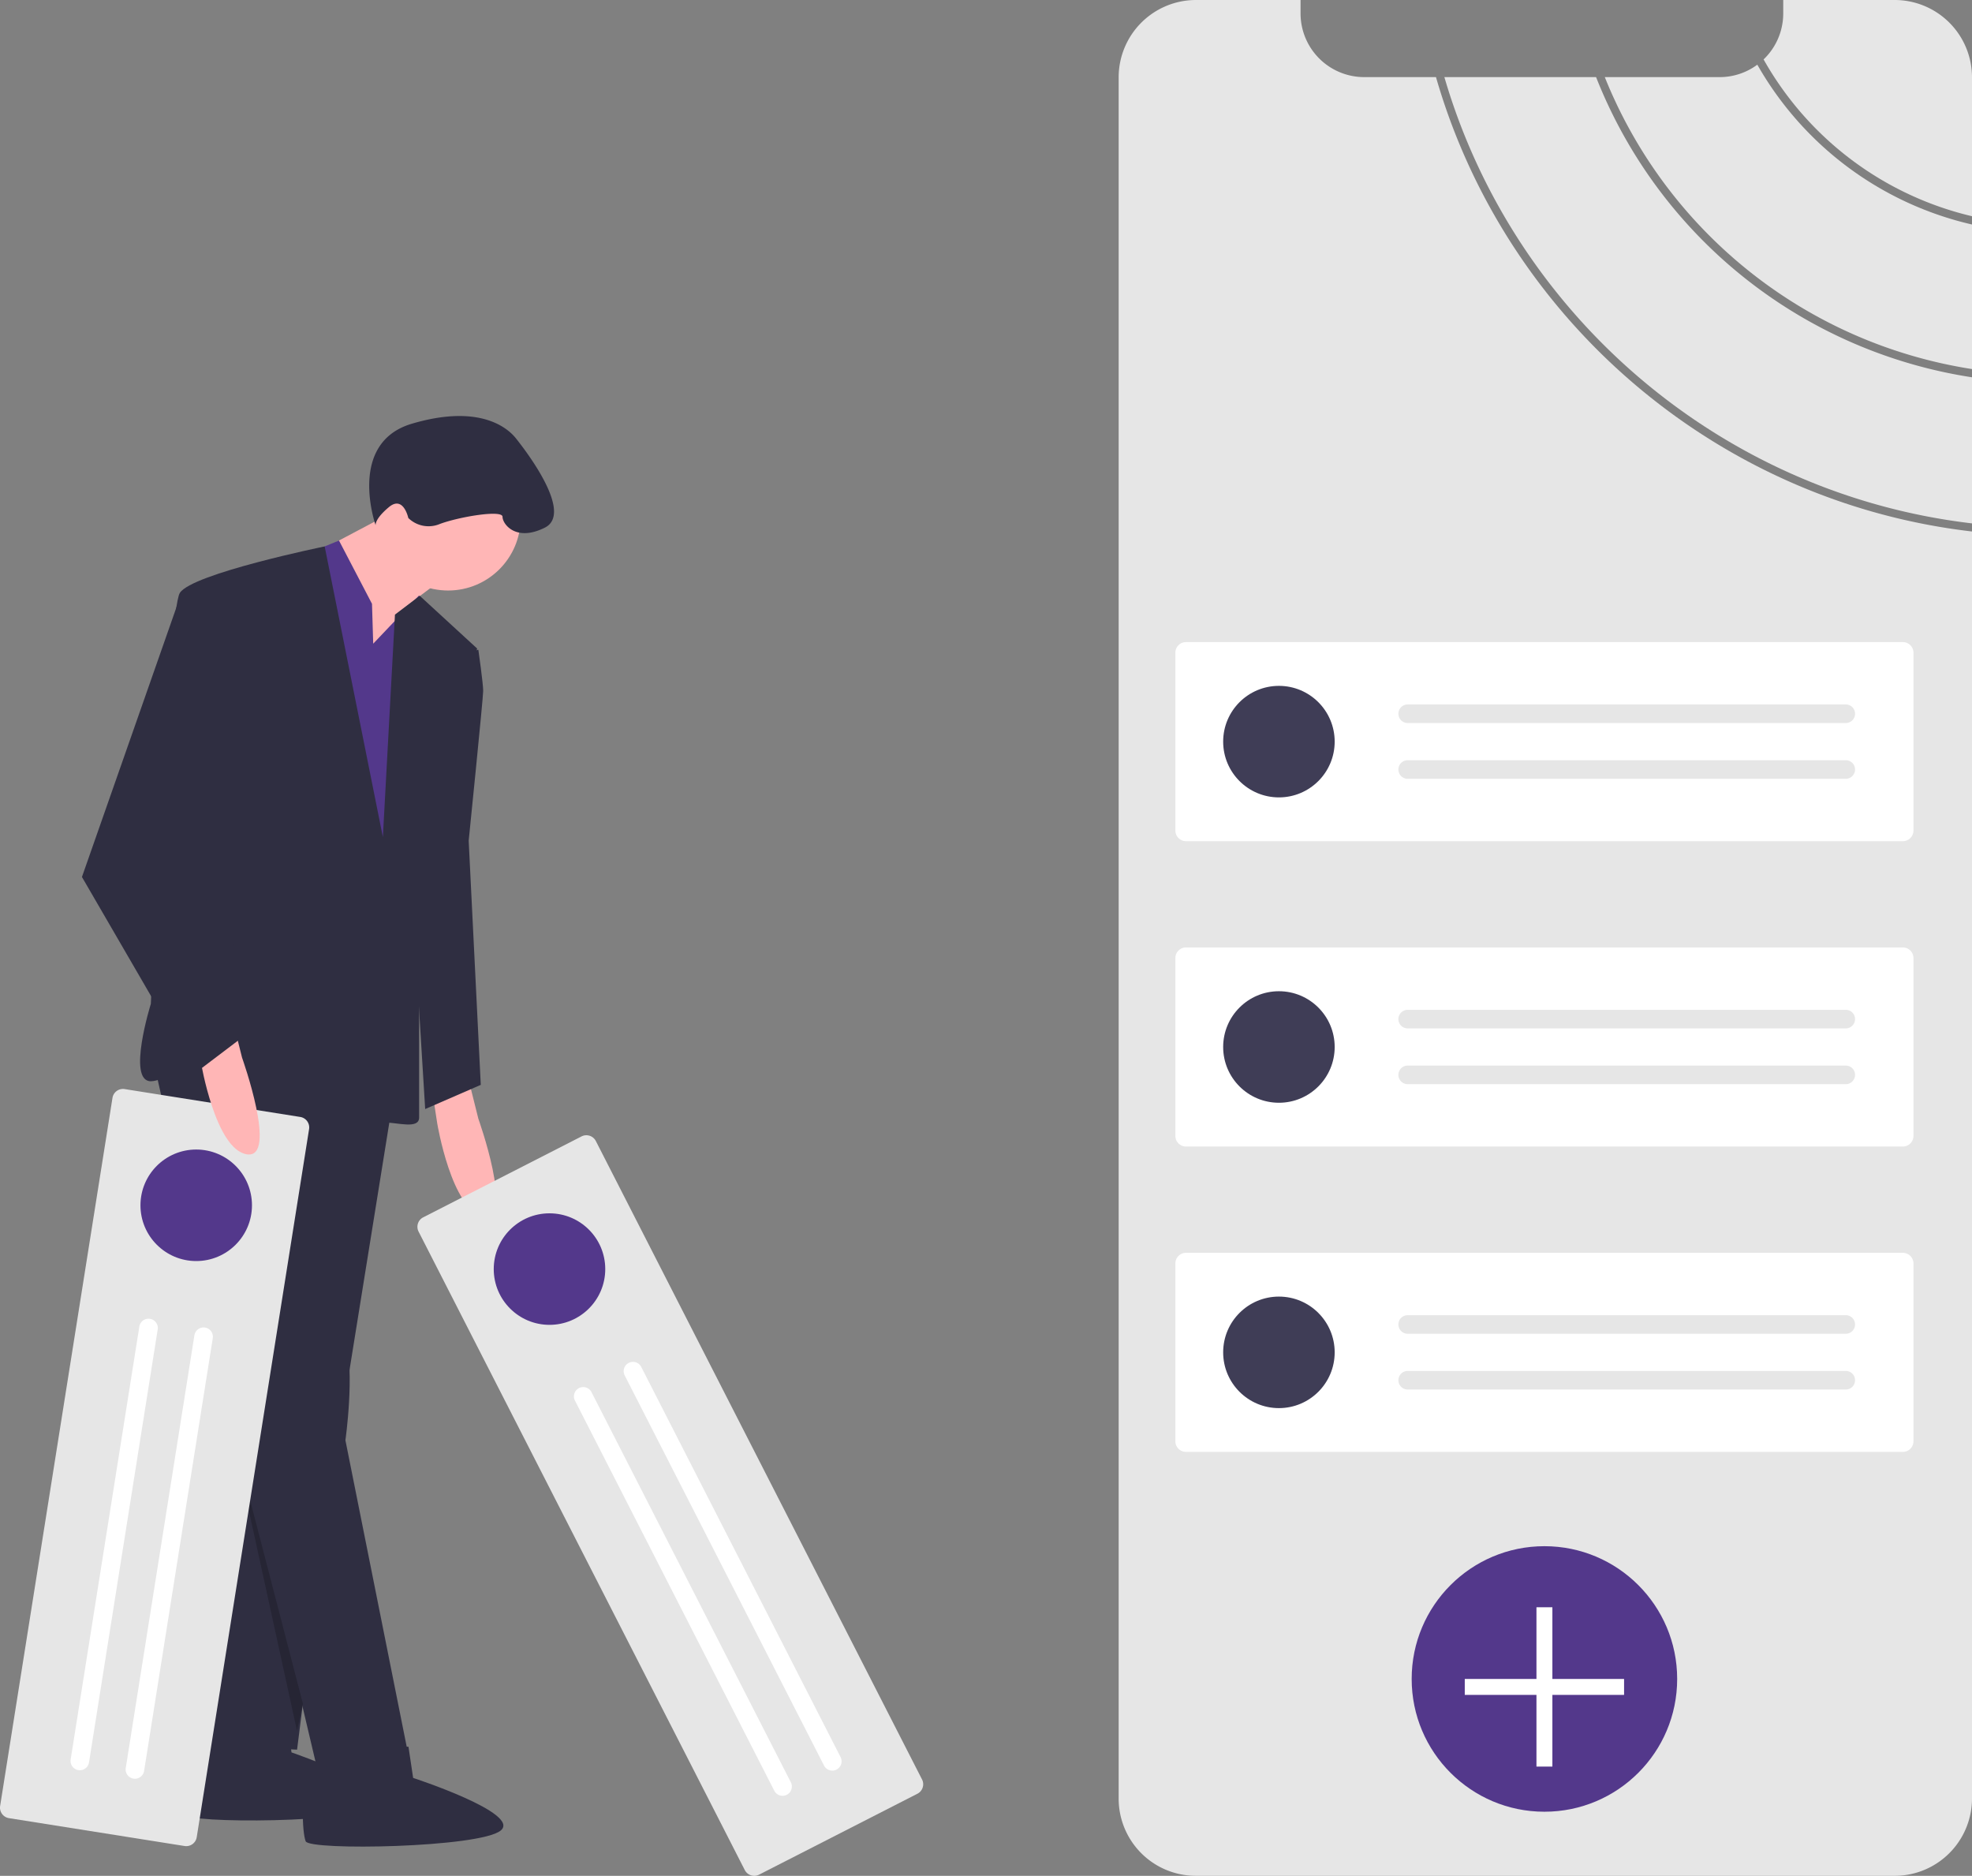 <svg id="bd47f4ee-de70-45fd-a91d-1aaa2360a1b9" data-name="Layer 1" xmlns="http://www.w3.org/2000/svg" width="742.752" height="706.44" viewBox="0 0 742.752 706.44"><rect x="0" y="0" width="742.752" height="706.44" fill="#808080" stroke="none"/><title>design_objectives</title><path d="M971.376,235.768v-54.44A125.247,125.247,0,0,1,890.517,121.139l-.001.001a23.789,23.789,0,0,1-14.22,4.68H833.067A178.549,178.549,0,0,0,971.376,235.768Z" transform="translate(-228.624 -96.78)" fill="#e6e6e6"/><path d="M971.376,178.208V125.91a29.121,29.121,0,0,0-29.13-29.13h-41.97v5.05a23.917,23.917,0,0,1-7.399,17.329A122.298,122.298,0,0,0,971.376,178.208Z" transform="translate(-228.624 -96.78)" fill="#e6e6e6"/><path d="M769.487,125.82H742.456a23.987,23.987,0,0,1-23.98-23.99V96.78h-39.38a29.128,29.128,0,0,0-29.13,29.13v648.2a29.079,29.079,0,0,0,29.13,29.11h263.15a28.362,28.362,0,0,0,3.59-.22,29.146,29.146,0,0,0,25.54-28.89V296.938C875.667,285.848,795.918,217.559,769.487,125.82Z" transform="translate(-228.624 -96.78)" fill="#e6e6e6"/><path d="M829.787,125.82H772.647c26.301,90.039,104.68,157.028,198.729,168.068V238.868A181.668,181.668,0,0,1,829.787,125.82Z" transform="translate(-228.624 -96.78)" fill="#e6e6e6"/><path d="M675.329,338.591a4.004,4.004,0,0,0-4,4v66.976a4.005,4.005,0,0,0,4,4h270a4.005,4.005,0,0,0,4-4V342.591a4.004,4.004,0,0,0-4-4Z" transform="translate(-228.624 -96.78)" fill="#fff"/><circle cx="481.705" cy="279.299" r="21" fill="#3f3d56"/><path d="M758.829,362.079a3.5,3.5,0,0,0,0,7h165a3.5,3.5,0,0,0,0-7Z" transform="translate(-228.624 -96.78)" fill="#e6e6e6"/><path d="M758.829,383.079a3.5,3.5,0,0,0,0,7h165a3.5,3.5,0,0,0,0-7Z" transform="translate(-228.624 -96.78)" fill="#e6e6e6"/><path d="M675.329,453.591a4.004,4.004,0,0,0-4,4v66.976a4.005,4.005,0,0,0,4,4h270a4.005,4.005,0,0,0,4-4V457.591a4.004,4.004,0,0,0-4-4Z" transform="translate(-228.624 -96.78)" fill="#fff"/><circle cx="481.705" cy="394.299" r="21" fill="#3f3d56"/><path d="M758.829,477.079a3.5,3.5,0,0,0,0,7h165a3.5,3.5,0,0,0,0-7Z" transform="translate(-228.624 -96.78)" fill="#e6e6e6"/><path d="M758.829,498.079a3.5,3.5,0,0,0,0,7h165a3.5,3.5,0,0,0,0-7Z" transform="translate(-228.624 -96.78)" fill="#e6e6e6"/><path d="M675.329,568.591a4.004,4.004,0,0,0-4,4v66.976a4.005,4.005,0,0,0,4,4h270a4.005,4.005,0,0,0,4-4V572.591a4.004,4.004,0,0,0-4-4Z" transform="translate(-228.624 -96.78)" fill="#fff"/><circle cx="481.705" cy="509.299" r="21" fill="#3f3d56"/><path d="M758.829,592.079a3.5,3.5,0,0,0,0,7h165a3.5,3.5,0,0,0,0-7Z" transform="translate(-228.624 -96.78)" fill="#e6e6e6"/><path d="M758.829,613.079a3.5,3.5,0,0,0,0,7h165a3.5,3.5,0,0,0,0-7Z" transform="translate(-228.624 -96.78)" fill="#e6e6e6"/><circle cx="581.705" cy="632.299" r="50" fill="#53388b"/><polygon points="611.705 632.299 584.705 632.299 584.705 605.299 578.705 605.299 578.705 632.299 551.705 632.299 551.705 638.299 578.705 638.299 578.705 665.299 584.705 665.299 584.705 638.299 611.705 638.299 611.705 632.299" fill="#fff"/><path d="M336.822,744.976,338.42,756.738s40.653,13.896,32.71,20.26-72.177,6.665-73.515,3.041-1.635-19.297,1.988-20.635,10.322-14.791,10.322-14.791Z" transform="translate(-228.624 -96.78)" fill="#2f2e41"/><polygon points="149.217 406.744 123.726 565.154 111.891 658.925 73.654 657.104 86.399 501.426 119.174 413.117 149.217 406.744" fill="#2f2e41"/><path d="M405.153,503.524l3.642,14.566s13.656,38.237,1.821,36.416-17.298-34.595-17.298-34.595l-1.821-11.835Z" transform="translate(-228.624 -96.78)" fill="#ffb6b6"/><path d="M286.801,498.062l28.222,124.725,34.595,146.574L382.393,757.526,358.723,639.174s3.642-25.491,0-38.237-3.642-68.28-3.642-68.28l27.312-23.67V463.492L310.472,457.094Z" transform="translate(-228.624 -96.78)" fill="#2f2e41"/><path d="M382.473,754.608l1.759,11.739s40.84,13.338,32.984,19.811-72.079,7.652-73.466,4.047-1.899-19.273,1.706-20.66,10.119-14.931,10.119-14.931Z" transform="translate(-228.624 -96.78)" fill="#2f2e41"/><circle cx="168.79" cy="195.077" r="27.312" fill="#ffb6b6"/><polygon points="150.583 191.435 119.629 207.822 131.464 246.059 144.21 246.059 151.493 236.955 148.762 231.493 170.611 215.105 150.583 191.435" fill="#ffb6b6"/><polygon points="140.568 242.417 140.113 227.396 127.679 203.56 80.937 222.844 97.324 371.239 153.769 374.88 151.948 312.063 161.052 243.783 157.866 224.209 140.568 242.417" fill="#53388b"/><path d="M372.834,412.029,350.911,302.565s-49.999,10.231-54.551,17.514-10.925,154.768-10.925,154.768-9.104,29.133,0,29.133,45.52-26.402,47.341-16.387,3.642,15.477,16.387,12.746,20.939-24.581,20.939-24.581-2.731,43.699,2.731,43.699,13.656,2.731,13.656-1.821V420.223l21.85-79.205-21.619-19.857-9.335,7.111Z" transform="translate(-228.624 -96.78)" fill="#2f2e41"/><path d="M402.422,343.294l6.373-1.821s1.821,12.746,1.821,15.477-5.462,56.445-5.462,56.445l4.552,91.95-20.939,9.104L382.393,410.664Z" transform="translate(-228.624 -96.78)" fill="#2f2e41"/><path d="M370.103,294.588s-10.925-30.954,13.656-38.237,35.506.91,39.147,5.462c3.815,4.769,21.85,28.222,10.925,33.685s-15.932-1.366-15.932-4.097-16.387,0-23.67,2.731a10.907,10.907,0,0,1-11.817-2.276s-1.839-8.649-7.301-4.097S370.103,294.588,370.103,294.588Z" transform="translate(-228.624 -96.78)" fill="#2f2e41"/><path d="M453.046,526.496a4.004,4.004,0,0,0-5.382-1.742L388.025,555.231a4.005,4.005,0,0,0-1.742,5.382L509.143,801.041a4.005,4.005,0,0,0,5.382,1.742L574.165,772.306a4.004,4.004,0,0,0,1.742-5.382Z" transform="translate(-228.624 -96.78)" fill="#e6e6e6"/><circle cx="206.967" cy="477.941" r="21" fill="#53388b"/><path d="M470.127,611.539a3.5,3.5,0,0,0-6.233,3.185L538.975,761.652a3.5,3.5,0,1,0,6.233-3.185Z" transform="translate(-228.624 -96.78)" fill="#fff"/><path d="M451.427,621.094a3.5,3.5,0,1,0-6.233,3.185L520.275,771.207a3.5,3.5,0,0,0,6.233-3.185Z" transform="translate(-228.624 -96.78)" fill="#fff"/><polygon points="85.865 532.834 111.865 651.834 114.079 641.584 85.865 532.834" opacity="0.2"/><path d="M345.039,522.004a4.004,4.004,0,0,0-3.324-4.577l-66.148-10.497a4.005,4.005,0,0,0-4.578,3.324l-42.316,266.663a4.005,4.005,0,0,0,3.324,4.578L298.146,791.991a4.004,4.004,0,0,0,4.577-3.324Z" transform="translate(-228.624 -96.78)" fill="#e6e6e6"/><circle cx="73.905" cy="453.916" r="21" fill="#53388b"/><path d="M308.755,600.791a3.5,3.5,0,1,0-6.913-1.097L275.982,762.655a3.5,3.5,0,0,0,6.913,1.097Z" transform="translate(-228.624 -96.78)" fill="#fff"/><path d="M288.015,597.5a3.5,3.5,0,1,0-6.913-1.097l-25.86,162.961a3.5,3.5,0,1,0,6.913,1.097Z" transform="translate(-228.624 -96.78)" fill="#fff"/><path d="M316.153,480.524l3.642,14.566s13.656,38.237,1.821,36.416-17.298-34.595-17.298-34.595l-1.821-11.835Z" transform="translate(-228.624 -96.78)" fill="#ffb6b6"/><polygon points="80.937 224.776 68.191 223.754 30.865 330.271 73.654 404.013 103.697 381.253 71.833 329.36 96.414 262.901 80.937 224.776" fill="#2f2e41"/></svg>